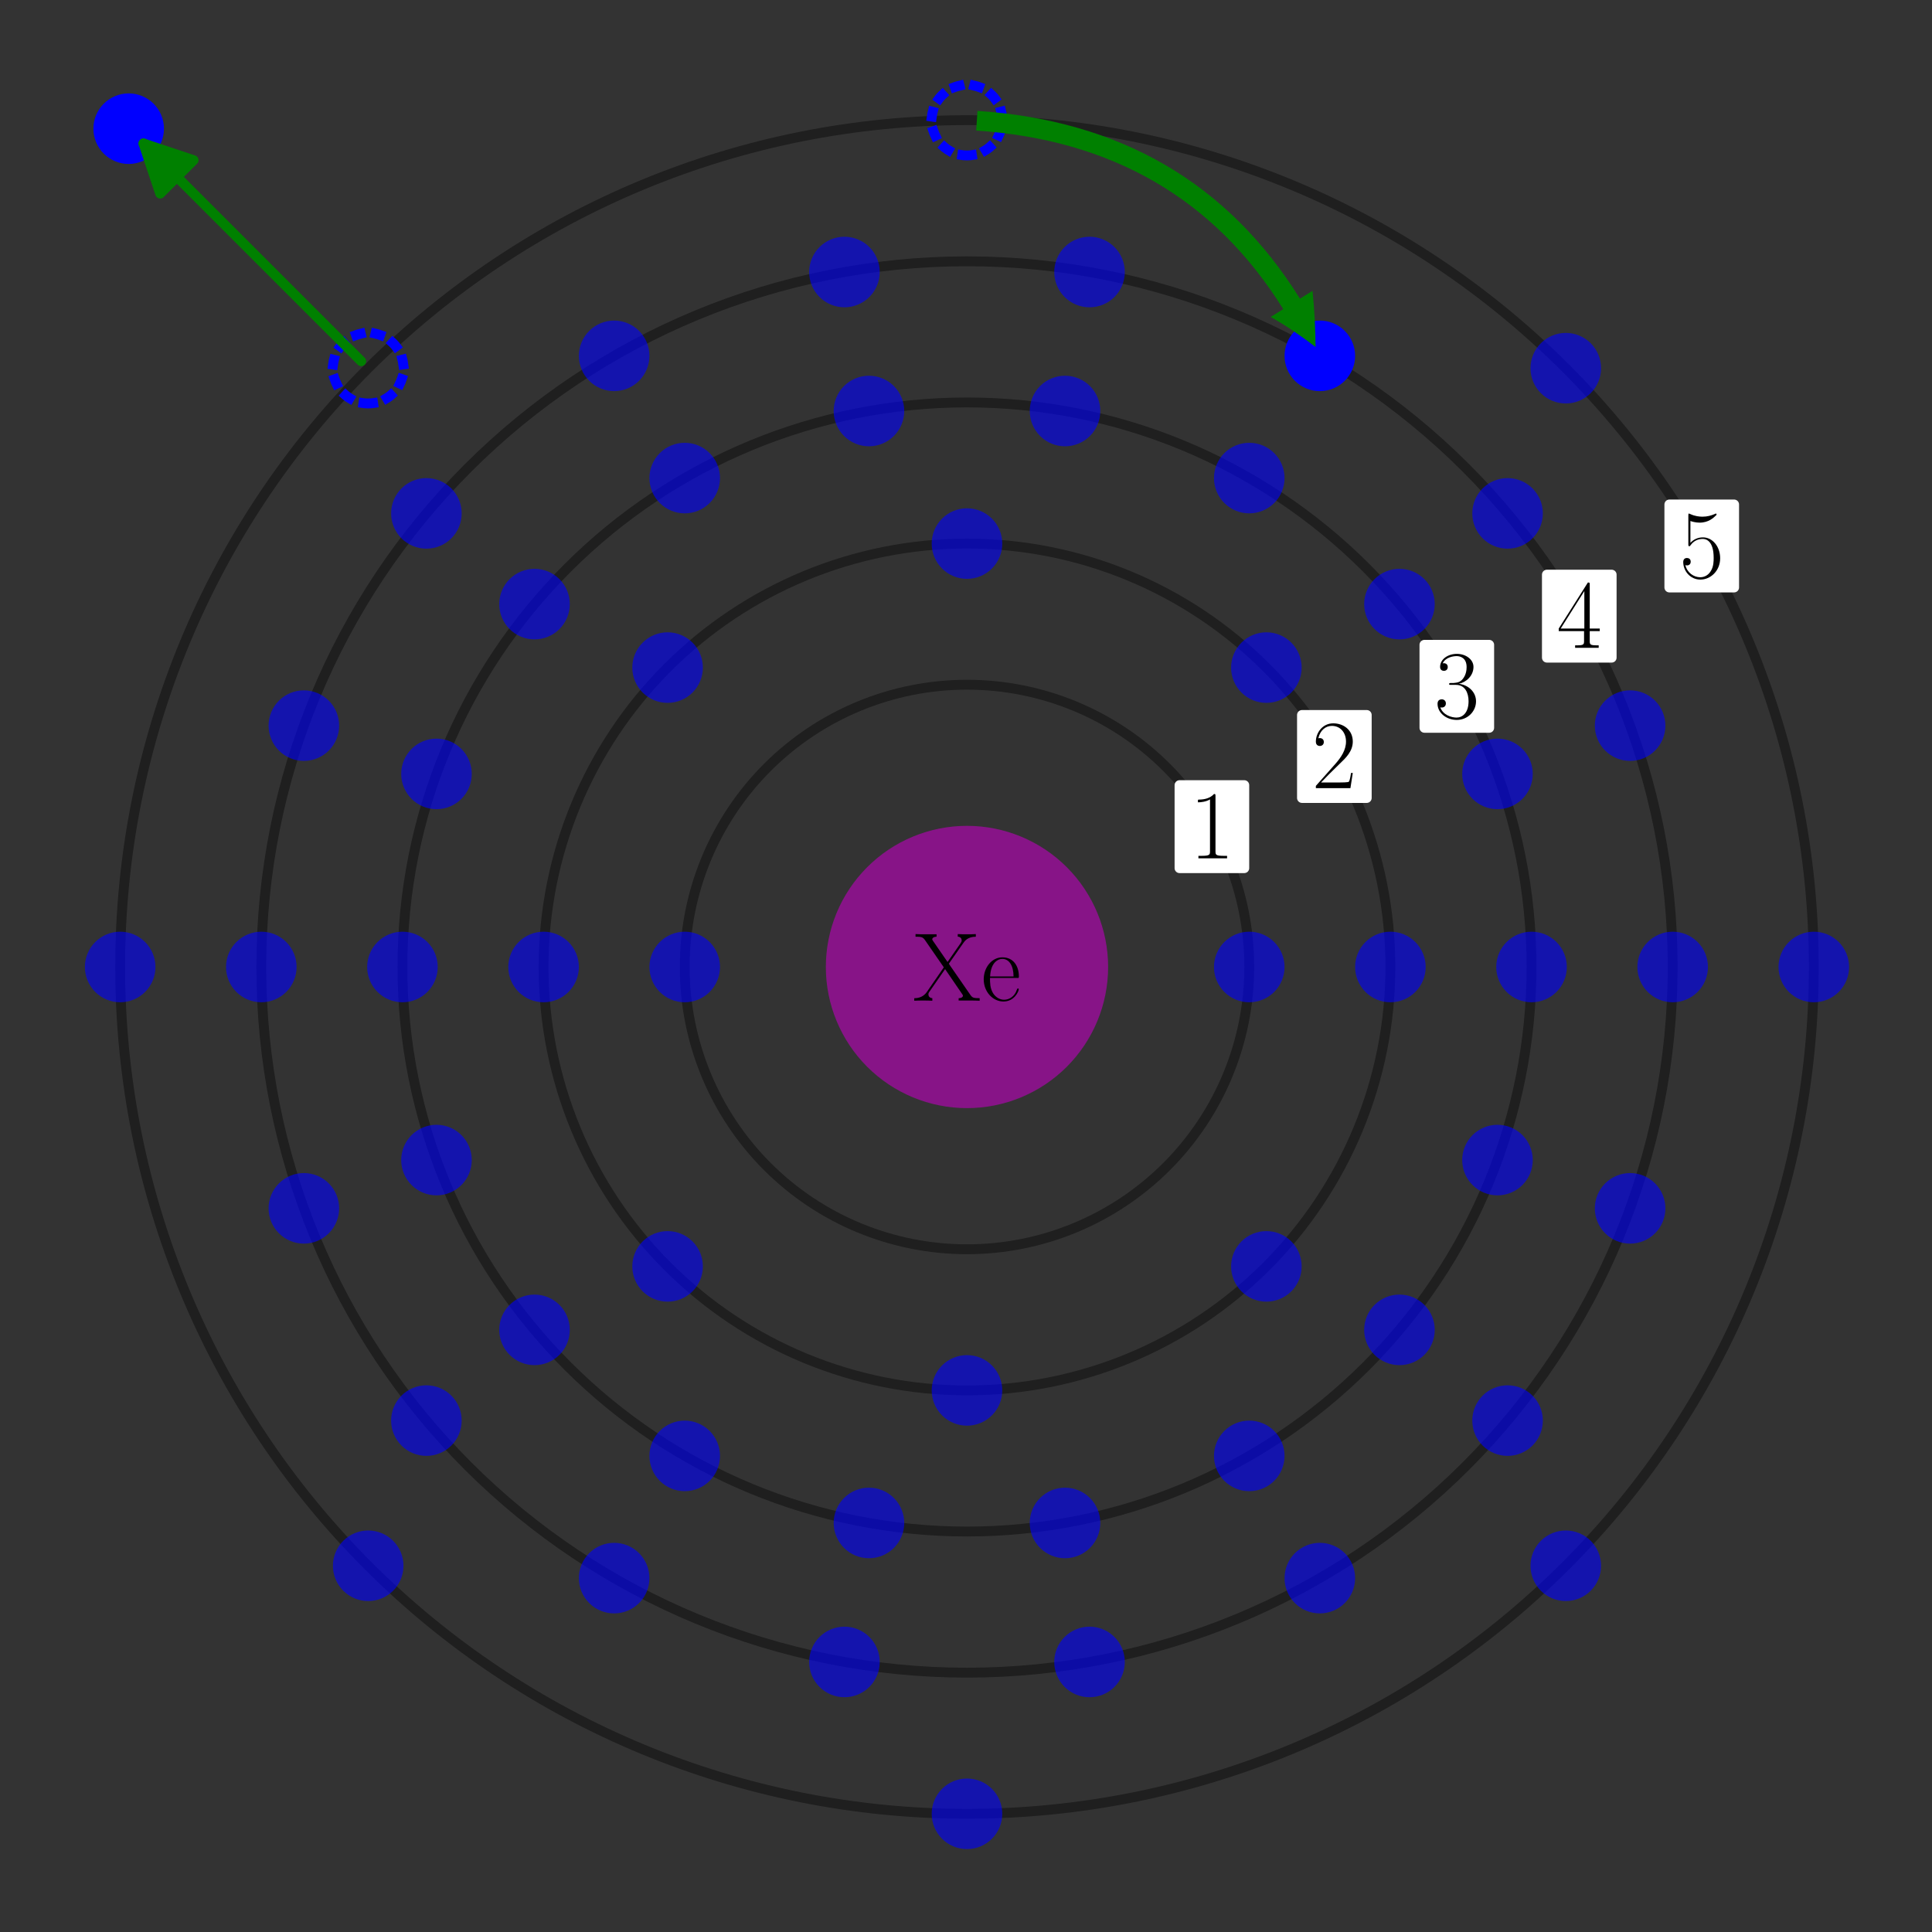 <?xml version="1.0" encoding="utf-8" standalone="no"?>
<!DOCTYPE svg PUBLIC "-//W3C//DTD SVG 1.1//EN"
  "http://www.w3.org/Graphics/SVG/1.1/DTD/svg11.dtd">
<!-- Created with matplotlib (http://matplotlib.org/) -->
<svg height="392pt" version="1.1" viewBox="0 0 392 392" width="392pt" xmlns="http://www.w3.org/2000/svg" xmlns:xlink="http://www.w3.org/1999/xlink">
 <rect x="0" y="0" width="392" height="392" fill="#333333" stroke="none"/>
 <defs>
  <style type="text/css">
*{stroke-linecap:square;stroke-linejoin:round;}
  </style>
 </defs>
 <g id="figure_1">
  <g id="patch_1">
   <path d="
M0 392.4
L392.4 392.4
L392.4 -5.68434e-14
L0 -5.68434e-14
z
" style="fill:none;opacity:0.0;"/>
  </g>
  <g id="axes_1">
   <g id="patch_2">
    <path clip-path="url(#p19e5b703d1)" d="
M196.2 224.836
C203.794 224.836 211.079 221.819 216.449 216.449
C221.819 211.079 224.836 203.794 224.836 196.2
C224.836 188.606 221.819 181.321 216.449 175.951
C211.079 170.581 203.794 167.564 196.2 167.564
C188.606 167.564 181.321 170.581 175.951 175.951
C170.581 181.321 167.564 188.606 167.564 196.2
C167.564 203.794 170.581 211.079 175.951 216.449
C181.321 221.819 188.606 224.836 196.2 224.836
z
" style="fill:#bf00bf;opacity:0.6;"/>
   </g>
   <g id="patch_3">
    <path clip-path="url(#p19e5b703d1)" d="
M196.2 253.473
C211.389 253.473 225.958 247.438 236.698 236.698
C247.438 225.958 253.473 211.389 253.473 196.2
C253.473 181.011 247.438 166.442 236.698 155.702
C225.958 144.962 211.389 138.927 196.2 138.927
C181.011 138.927 166.442 144.962 155.702 155.702
C144.962 166.442 138.927 181.011 138.927 196.2
C138.927 211.389 144.962 225.958 155.702 236.698
C166.442 247.438 181.011 253.473 196.2 253.473
z
" style="fill:none;opacity:0.4;stroke:#000000;stroke-width:2.0;"/>
   </g>
   <g id="patch_4">
    <path clip-path="url(#p19e5b703d1)" d="
M253.473 203.359
C255.371 203.359 257.192 202.605 258.535 201.262
C259.877 199.92 260.632 198.099 260.632 196.2
C260.632 194.301 259.877 192.48 258.535 191.138
C257.192 189.795 255.371 189.041 253.473 189.041
C251.574 189.041 249.753 189.795 248.41 191.138
C247.068 192.48 246.314 194.301 246.314 196.2
C246.314 198.099 247.068 199.92 248.41 201.262
C249.753 202.605 251.574 203.359 253.473 203.359
z
" style="fill:#0000ff;opacity:0.6;"/>
   </g>
   <g id="patch_5">
    <path clip-path="url(#p19e5b703d1)" d="
M138.927 203.359
C140.826 203.359 142.647 202.605 143.99 201.262
C145.332 199.92 146.086 198.099 146.086 196.2
C146.086 194.301 145.332 192.48 143.99 191.138
C142.647 189.795 140.826 189.041 138.927 189.041
C137.029 189.041 135.208 189.795 133.865 191.138
C132.523 192.48 131.768 194.301 131.768 196.2
C131.768 198.099 132.523 199.92 133.865 201.262
C135.208 202.605 137.029 203.359 138.927 203.359
z
" style="fill:#0000ff;opacity:0.6;"/>
   </g>
   <g id="patch_6">
    <path clip-path="url(#p19e5b703d1)" d="
M196.2 282.109
C218.983 282.109 240.837 273.057 256.947 256.947
C273.057 240.837 282.109 218.983 282.109 196.2
C282.109 173.417 273.057 151.563 256.947 135.453
C240.837 119.343 218.983 110.291 196.2 110.291
C173.417 110.291 151.563 119.343 135.453 135.453
C119.343 151.563 110.291 173.417 110.291 196.2
C110.291 218.983 119.343 240.837 135.453 256.947
C151.563 273.057 173.417 282.109 196.2 282.109
z
" style="fill:none;opacity:0.4;stroke:#000000;stroke-width:2.0;"/>
   </g>
   <g id="patch_7">
    <path clip-path="url(#p19e5b703d1)" d="
M282.109 203.359
C284.008 203.359 285.829 202.605 287.171 201.262
C288.514 199.92 289.268 198.099 289.268 196.2
C289.268 194.301 288.514 192.48 287.171 191.138
C285.829 189.795 284.008 189.041 282.109 189.041
C280.21 189.041 278.389 189.795 277.047 191.138
C275.704 192.48 274.95 194.301 274.95 196.2
C274.95 198.099 275.704 199.92 277.047 201.262
C278.389 202.605 280.21 203.359 282.109 203.359
z
" style="fill:#0000ff;opacity:0.6;"/>
   </g>
   <g id="patch_8">
    <path clip-path="url(#p19e5b703d1)" d="
M256.947 142.612
C258.846 142.612 260.667 141.858 262.009 140.515
C263.352 139.173 264.106 137.352 264.106 135.453
C264.106 133.554 263.352 131.733 262.009 130.391
C260.667 129.048 258.846 128.294 256.947 128.294
C255.048 128.294 253.227 129.048 251.885 130.391
C250.542 131.733 249.788 133.554 249.788 135.453
C249.788 137.352 250.542 139.173 251.885 140.515
C253.227 141.858 255.048 142.612 256.947 142.612
z
" style="fill:#0000ff;opacity:0.6;"/>
   </g>
   <g id="patch_9">
    <path clip-path="url(#p19e5b703d1)" d="
M196.2 117.45
C198.099 117.45 199.92 116.696 201.262 115.353
C202.605 114.011 203.359 112.19 203.359 110.291
C203.359 108.392 202.605 106.571 201.262 105.229
C199.92 103.886 198.099 103.132 196.2 103.132
C194.301 103.132 192.48 103.886 191.138 105.229
C189.795 106.571 189.041 108.392 189.041 110.291
C189.041 112.19 189.795 114.011 191.138 115.353
C192.48 116.696 194.301 117.45 196.2 117.45
z
" style="fill:#0000ff;opacity:0.6;"/>
   </g>
   <g id="patch_10">
    <path clip-path="url(#p19e5b703d1)" d="
M135.453 142.612
C137.352 142.612 139.173 141.858 140.515 140.515
C141.858 139.173 142.612 137.352 142.612 135.453
C142.612 133.554 141.858 131.733 140.515 130.391
C139.173 129.048 137.352 128.294 135.453 128.294
C133.554 128.294 131.733 129.048 130.391 130.391
C129.048 131.733 128.294 133.554 128.294 135.453
C128.294 137.352 129.048 139.173 130.391 140.515
C131.733 141.858 133.554 142.612 135.453 142.612
z
" style="fill:#0000ff;opacity:0.6;"/>
   </g>
   <g id="patch_11">
    <path clip-path="url(#p19e5b703d1)" d="
M110.291 203.359
C112.19 203.359 114.011 202.605 115.353 201.262
C116.696 199.92 117.45 198.099 117.45 196.2
C117.45 194.301 116.696 192.48 115.353 191.138
C114.011 189.795 112.19 189.041 110.291 189.041
C108.392 189.041 106.571 189.795 105.229 191.138
C103.886 192.48 103.132 194.301 103.132 196.2
C103.132 198.099 103.886 199.92 105.229 201.262
C106.571 202.605 108.392 203.359 110.291 203.359
z
" style="fill:#0000ff;opacity:0.6;"/>
   </g>
   <g id="patch_12">
    <path clip-path="url(#p19e5b703d1)" d="
M135.453 264.106
C137.352 264.106 139.173 263.352 140.515 262.009
C141.858 260.667 142.612 258.846 142.612 256.947
C142.612 255.048 141.858 253.227 140.515 251.885
C139.173 250.542 137.352 249.788 135.453 249.788
C133.554 249.788 131.733 250.542 130.391 251.885
C129.048 253.227 128.294 255.048 128.294 256.947
C128.294 258.846 129.048 260.667 130.391 262.009
C131.733 263.352 133.554 264.106 135.453 264.106
z
" style="fill:#0000ff;opacity:0.6;"/>
   </g>
   <g id="patch_13">
    <path clip-path="url(#p19e5b703d1)" d="
M196.2 289.268
C198.099 289.268 199.92 288.514 201.262 287.171
C202.605 285.829 203.359 284.008 203.359 282.109
C203.359 280.21 202.605 278.389 201.262 277.047
C199.92 275.704 198.099 274.95 196.2 274.95
C194.301 274.95 192.48 275.704 191.138 277.047
C189.795 278.389 189.041 280.21 189.041 282.109
C189.041 284.008 189.795 285.829 191.138 287.171
C192.48 288.514 194.301 289.268 196.2 289.268
z
" style="fill:#0000ff;opacity:0.6;"/>
   </g>
   <g id="patch_14">
    <path clip-path="url(#p19e5b703d1)" d="
M256.947 264.106
C258.846 264.106 260.667 263.352 262.009 262.009
C263.352 260.667 264.106 258.846 264.106 256.947
C264.106 255.048 263.352 253.227 262.009 251.885
C260.667 250.542 258.846 249.788 256.947 249.788
C255.048 249.788 253.227 250.542 251.885 251.885
C250.542 253.227 249.788 255.048 249.788 256.947
C249.788 258.846 250.542 260.667 251.885 262.009
C253.227 263.352 255.048 264.106 256.947 264.106
z
" style="fill:#0000ff;opacity:0.6;"/>
   </g>
   <g id="patch_15">
    <path clip-path="url(#p19e5b703d1)" d="
M196.2 310.745
C226.578 310.745 255.716 298.676 277.196 277.196
C298.676 255.716 310.745 226.578 310.745 196.2
C310.745 165.822 298.676 136.684 277.196 115.204
C255.716 93.724 226.578 81.654 196.2 81.654
C165.822 81.654 136.684 93.724 115.204 115.204
C93.724 136.684 81.654 165.822 81.654 196.2
C81.654 226.578 93.724 255.716 115.204 277.196
C136.684 298.676 165.822 310.745 196.2 310.745
z
" style="fill:none;opacity:0.4;stroke:#000000;stroke-width:2.0;"/>
   </g>
   <g id="patch_16">
    <path clip-path="url(#p19e5b703d1)" d="
M310.745 203.359
C312.644 203.359 314.465 202.605 315.808 201.262
C317.15 199.92 317.905 198.099 317.905 196.2
C317.905 194.301 317.15 192.48 315.808 191.138
C314.465 189.795 312.644 189.041 310.745 189.041
C308.847 189.041 307.026 189.795 305.683 191.138
C304.341 192.48 303.586 194.301 303.586 196.2
C303.586 198.099 304.341 199.92 305.683 201.262
C307.026 202.605 308.847 203.359 310.745 203.359
z
" style="fill:#0000ff;opacity:0.6;"/>
   </g>
   <g id="patch_17">
    <path clip-path="url(#p19e5b703d1)" d="
M303.838 164.182
C305.736 164.182 307.557 163.428 308.9 162.085
C310.242 160.743 310.997 158.922 310.997 157.023
C310.997 155.125 310.242 153.303 308.9 151.961
C307.557 150.618 305.736 149.864 303.838 149.864
C301.939 149.864 300.118 150.618 298.775 151.961
C297.433 153.303 296.678 155.125 296.678 157.023
C296.678 158.922 297.433 160.743 298.775 162.085
C300.118 163.428 301.939 164.182 303.838 164.182
z
" style="fill:#0000ff;opacity:0.6;"/>
   </g>
   <g id="patch_18">
    <path clip-path="url(#p19e5b703d1)" d="
M283.947 129.731
C285.846 129.731 287.667 128.976 289.009 127.634
C290.352 126.291 291.106 124.47 291.106 122.572
C291.106 120.673 290.352 118.852 289.009 117.509
C287.667 116.167 285.846 115.413 283.947 115.413
C282.048 115.413 280.227 116.167 278.885 117.509
C277.542 118.852 276.788 120.673 276.788 122.572
C276.788 124.47 277.542 126.291 278.885 127.634
C280.227 128.976 282.048 129.731 283.947 129.731
z
" style="fill:#0000ff;opacity:0.6;"/>
   </g>
   <g id="patch_19">
    <path clip-path="url(#p19e5b703d1)" d="
M253.473 104.16
C255.371 104.16 257.192 103.405 258.535 102.063
C259.877 100.72 260.632 98.899 260.632 97.001
C260.632 95.102 259.877 93.281 258.535 91.939
C257.192 90.596 255.371 89.842 253.473 89.842
C251.574 89.842 249.753 90.596 248.41 91.939
C247.068 93.281 246.314 95.102 246.314 97.001
C246.314 98.899 247.068 100.72 248.41 102.063
C249.753 103.405 251.574 104.16 253.473 104.16
z
" style="fill:#0000ff;opacity:0.6;"/>
   </g>
   <g id="patch_20">
    <path clip-path="url(#p19e5b703d1)" d="
M216.091 90.554
C217.989 90.554 219.81 89.799 221.153 88.457
C222.495 87.115 223.25 85.293 223.25 83.395
C223.25 81.496 222.495 79.675 221.153 78.332
C219.81 76.99 217.989 76.236 216.091 76.236
C214.192 76.236 212.371 76.99 211.028 78.332
C209.686 79.675 208.932 81.496 208.932 83.395
C208.932 85.293 209.686 87.115 211.028 88.457
C212.371 89.799 214.192 90.554 216.091 90.554
z
" style="fill:#0000ff;opacity:0.6;"/>
   </g>
   <g id="patch_21">
    <path clip-path="url(#p19e5b703d1)" d="
M176.309 90.554
C178.208 90.554 180.029 89.799 181.372 88.457
C182.714 87.115 183.468 85.293 183.468 83.395
C183.468 81.496 182.714 79.675 181.372 78.332
C180.029 76.99 178.208 76.236 176.309 76.236
C174.411 76.236 172.59 76.99 171.247 78.332
C169.905 79.675 169.15 81.496 169.15 83.395
C169.15 85.293 169.905 87.115 171.247 88.457
C172.59 89.799 174.411 90.554 176.309 90.554
z
" style="fill:#0000ff;opacity:0.6;"/>
   </g>
   <g id="patch_22">
    <path clip-path="url(#p19e5b703d1)" d="
M138.927 104.16
C140.826 104.16 142.647 103.405 143.99 102.063
C145.332 100.72 146.086 98.899 146.086 97.001
C146.086 95.102 145.332 93.281 143.99 91.939
C142.647 90.596 140.826 89.842 138.927 89.842
C137.029 89.842 135.208 90.596 133.865 91.939
C132.523 93.281 131.768 95.102 131.768 97.001
C131.768 98.899 132.523 100.72 133.865 102.063
C135.208 103.405 137.029 104.16 138.927 104.16
z
" style="fill:#0000ff;opacity:0.6;"/>
   </g>
   <g id="patch_23">
    <path clip-path="url(#p19e5b703d1)" d="
M108.453 129.731
C110.352 129.731 112.173 128.976 113.515 127.634
C114.858 126.291 115.612 124.47 115.612 122.572
C115.612 120.673 114.858 118.852 113.515 117.509
C112.173 116.167 110.352 115.413 108.453 115.413
C106.554 115.413 104.733 116.167 103.391 117.509
C102.048 118.852 101.294 120.673 101.294 122.572
C101.294 124.47 102.048 126.291 103.391 127.634
C104.733 128.976 106.554 129.731 108.453 129.731
z
" style="fill:#0000ff;opacity:0.6;"/>
   </g>
   <g id="patch_24">
    <path clip-path="url(#p19e5b703d1)" d="
M88.562 164.182
C90.461 164.182 92.282 163.428 93.625 162.085
C94.967 160.743 95.722 158.922 95.722 157.023
C95.722 155.125 94.967 153.303 93.625 151.961
C92.282 150.618 90.461 149.864 88.562 149.864
C86.664 149.864 84.843 150.618 83.5 151.961
C82.158 153.303 81.403 155.125 81.403 157.023
C81.403 158.922 82.158 160.743 83.5 162.085
C84.843 163.428 86.664 164.182 88.562 164.182
z
" style="fill:#0000ff;opacity:0.6;"/>
   </g>
   <g id="patch_25">
    <path clip-path="url(#p19e5b703d1)" d="
M81.654 203.359
C83.553 203.359 85.374 202.605 86.717 201.262
C88.059 199.92 88.814 198.099 88.814 196.2
C88.814 194.301 88.059 192.48 86.717 191.138
C85.374 189.795 83.553 189.041 81.654 189.041
C79.756 189.041 77.935 189.795 76.592 191.138
C75.25 192.48 74.496 194.301 74.496 196.2
C74.496 198.099 75.25 199.92 76.592 201.262
C77.935 202.605 79.756 203.359 81.654 203.359
z
" style="fill:#0000ff;opacity:0.6;"/>
   </g>
   <g id="patch_26">
    <path clip-path="url(#p19e5b703d1)" d="
M88.562 242.536
C90.461 242.536 92.282 241.782 93.625 240.439
C94.967 239.097 95.722 237.275 95.722 235.377
C95.722 233.478 94.967 231.657 93.625 230.315
C92.282 228.972 90.461 228.218 88.562 228.218
C86.664 228.218 84.843 228.972 83.5 230.315
C82.158 231.657 81.403 233.478 81.403 235.377
C81.403 237.275 82.158 239.097 83.5 240.439
C84.843 241.782 86.664 242.536 88.562 242.536
z
" style="fill:#0000ff;opacity:0.6;"/>
   </g>
   <g id="patch_27">
    <path clip-path="url(#p19e5b703d1)" d="
M108.453 276.987
C110.352 276.987 112.173 276.233 113.515 274.891
C114.858 273.548 115.612 271.727 115.612 269.828
C115.612 267.93 114.858 266.109 113.515 264.766
C112.173 263.424 110.352 262.669 108.453 262.669
C106.554 262.669 104.733 263.424 103.391 264.766
C102.048 266.109 101.294 267.93 101.294 269.828
C101.294 271.727 102.048 273.548 103.391 274.891
C104.733 276.233 106.554 276.987 108.453 276.987
z
" style="fill:#0000ff;opacity:0.6;"/>
   </g>
   <g id="patch_28">
    <path clip-path="url(#p19e5b703d1)" d="
M138.927 302.558
C140.826 302.558 142.647 301.804 143.99 300.462
C145.332 299.119 146.086 297.298 146.086 295.399
C146.086 293.501 145.332 291.68 143.99 290.337
C142.647 288.995 140.826 288.24 138.927 288.24
C137.029 288.24 135.208 288.995 133.865 290.337
C132.523 291.68 131.768 293.501 131.768 295.399
C131.768 297.298 132.523 299.119 133.865 300.462
C135.208 301.804 137.029 302.558 138.927 302.558
z
" style="fill:#0000ff;opacity:0.6;"/>
   </g>
   <g id="patch_29">
    <path clip-path="url(#p19e5b703d1)" d="
M176.309 316.164
C178.208 316.164 180.029 315.41 181.372 314.067
C182.714 312.725 183.468 310.904 183.468 309.005
C183.468 307.107 182.714 305.286 181.372 303.943
C180.029 302.6 178.208 301.846 176.309 301.846
C174.411 301.846 172.59 302.6 171.247 303.943
C169.905 305.286 169.15 307.107 169.15 309.005
C169.15 310.904 169.905 312.725 171.247 314.067
C172.59 315.41 174.411 316.164 176.309 316.164
z
" style="fill:#0000ff;opacity:0.6;"/>
   </g>
   <g id="patch_30">
    <path clip-path="url(#p19e5b703d1)" d="
M216.091 316.164
C217.989 316.164 219.81 315.41 221.153 314.067
C222.495 312.725 223.25 310.904 223.25 309.005
C223.25 307.107 222.495 305.286 221.153 303.943
C219.81 302.6 217.989 301.846 216.091 301.846
C214.192 301.846 212.371 302.6 211.028 303.943
C209.686 305.286 208.932 307.107 208.932 309.005
C208.932 310.904 209.686 312.725 211.028 314.067
C212.371 315.41 214.192 316.164 216.091 316.164
z
" style="fill:#0000ff;opacity:0.6;"/>
   </g>
   <g id="patch_31">
    <path clip-path="url(#p19e5b703d1)" d="
M253.473 302.558
C255.371 302.558 257.192 301.804 258.535 300.462
C259.877 299.119 260.632 297.298 260.632 295.399
C260.632 293.501 259.877 291.68 258.535 290.337
C257.192 288.995 255.371 288.24 253.473 288.24
C251.574 288.24 249.753 288.995 248.41 290.337
C247.068 291.68 246.314 293.501 246.314 295.399
C246.314 297.298 247.068 299.119 248.41 300.462
C249.753 301.804 251.574 302.558 253.473 302.558
z
" style="fill:#0000ff;opacity:0.6;"/>
   </g>
   <g id="patch_32">
    <path clip-path="url(#p19e5b703d1)" d="
M283.947 276.987
C285.846 276.987 287.667 276.233 289.009 274.891
C290.352 273.548 291.106 271.727 291.106 269.828
C291.106 267.93 290.352 266.109 289.009 264.766
C287.667 263.424 285.846 262.669 283.947 262.669
C282.048 262.669 280.227 263.424 278.885 264.766
C277.542 266.109 276.788 267.93 276.788 269.828
C276.788 271.727 277.542 273.548 278.885 274.891
C280.227 276.233 282.048 276.987 283.947 276.987
z
" style="fill:#0000ff;opacity:0.6;"/>
   </g>
   <g id="patch_33">
    <path clip-path="url(#p19e5b703d1)" d="
M303.838 242.536
C305.736 242.536 307.557 241.782 308.9 240.439
C310.242 239.097 310.997 237.275 310.997 235.377
C310.997 233.478 310.242 231.657 308.9 230.315
C307.557 228.972 305.736 228.218 303.838 228.218
C301.939 228.218 300.118 228.972 298.775 230.315
C297.433 231.657 296.678 233.478 296.678 235.377
C296.678 237.275 297.433 239.097 298.775 240.439
C300.118 241.782 301.939 242.536 303.838 242.536
z
" style="fill:#0000ff;opacity:0.6;"/>
   </g>
   <g id="patch_34">
    <path clip-path="url(#p19e5b703d1)" d="
M196.2 339.382
C234.172 339.382 270.594 324.295 297.445 297.445
C324.295 270.594 339.382 234.172 339.382 196.2
C339.382 158.228 324.295 121.806 297.445 94.955
C270.594 68.105 234.172 53.018 196.2 53.018
C158.228 53.018 121.806 68.105 94.955 94.955
C68.105 121.806 53.018 158.228 53.018 196.2
C53.018 234.172 68.105 270.594 94.955 297.445
C121.806 324.295 158.228 339.382 196.2 339.382
z
" style="fill:none;opacity:0.4;stroke:#000000;stroke-width:2.0;"/>
   </g>
   <g id="patch_35">
    <path clip-path="url(#p19e5b703d1)" d="
M339.382 203.359
C341.28 203.359 343.102 202.605 344.444 201.262
C345.787 199.92 346.541 198.099 346.541 196.2
C346.541 194.301 345.787 192.48 344.444 191.138
C343.102 189.795 341.28 189.041 339.382 189.041
C337.483 189.041 335.662 189.795 334.32 191.138
C332.977 192.48 332.223 194.301 332.223 196.2
C332.223 198.099 332.977 199.92 334.32 201.262
C335.662 202.605 337.483 203.359 339.382 203.359
z
" style="fill:#0000ff;opacity:0.6;"/>
   </g>
   <g id="patch_36">
    <path clip-path="url(#p19e5b703d1)" d="
M330.747 154.388
C332.646 154.388 334.467 153.634 335.809 152.291
C337.152 150.949 337.906 149.128 337.906 147.229
C337.906 145.33 337.152 143.509 335.809 142.167
C334.467 140.824 332.646 140.07 330.747 140.07
C328.848 140.07 327.027 140.824 325.685 142.167
C324.342 143.509 323.588 145.33 323.588 147.229
C323.588 149.128 324.342 150.949 325.685 152.291
C327.027 153.634 328.848 154.388 330.747 154.388
z
" style="fill:#0000ff;opacity:0.6;"/>
   </g>
   <g id="patch_37">
    <path clip-path="url(#p19e5b703d1)" d="
M305.884 111.324
C307.782 111.324 309.603 110.569 310.946 109.227
C312.288 107.884 313.043 106.063 313.043 104.165
C313.043 102.266 312.288 100.445 310.946 99.102
C309.603 97.76 307.782 97.005 305.884 97.005
C303.985 97.005 302.164 97.76 300.821 99.102
C299.479 100.445 298.725 102.266 298.725 104.165
C298.725 106.063 299.479 107.884 300.821 109.227
C302.164 110.569 303.985 111.324 305.884 111.324
z
" style="fill:#0000ff;opacity:0.6;"/>
   </g>
   <g id="patch_38">
    <path clip-path="url(#p19e5b703d1)" d="
M221.063 62.352
C222.962 62.352 224.783 61.598 226.126 60.256
C227.468 58.913 228.222 57.092 228.222 55.193
C228.222 53.295 227.468 51.474 226.126 50.131
C224.783 48.789 222.962 48.034 221.063 48.034
C219.165 48.034 217.344 48.789 216.001 50.131
C214.658 51.474 213.904 53.295 213.904 55.193
C213.904 57.092 214.658 58.913 216.001 60.256
C217.344 61.598 219.165 62.352 221.063 62.352
z
" style="fill:#0000ff;opacity:0.6;"/>
   </g>
   <g id="patch_39">
    <path clip-path="url(#p19e5b703d1)" d="
M171.337 62.352
C173.235 62.352 175.056 61.598 176.399 60.256
C177.742 58.913 178.496 57.092 178.496 55.193
C178.496 53.295 177.742 51.474 176.399 50.131
C175.056 48.789 173.235 48.034 171.337 48.034
C169.438 48.034 167.617 48.789 166.274 50.131
C164.932 51.474 164.178 53.295 164.178 55.193
C164.178 57.092 164.932 58.913 166.274 60.256
C167.617 61.598 169.438 62.352 171.337 62.352
z
" style="fill:#0000ff;opacity:0.6;"/>
   </g>
   <g id="patch_40">
    <path clip-path="url(#p19e5b703d1)" d="
M124.609 79.36
C126.508 79.36 128.329 78.606 129.671 77.263
C131.014 75.921 131.768 74.1 131.768 72.201
C131.768 70.302 131.014 68.481 129.671 67.139
C128.329 65.796 126.508 65.042 124.609 65.042
C122.71 65.042 120.889 65.796 119.547 67.139
C118.204 68.481 117.45 70.302 117.45 72.201
C117.45 74.1 118.204 75.921 119.547 77.263
C120.889 78.606 122.71 79.36 124.609 79.36
z
" style="fill:#0000ff;opacity:0.6;"/>
   </g>
   <g id="patch_41">
    <path clip-path="url(#p19e5b703d1)" d="
M86.516 111.324
C88.415 111.324 90.236 110.569 91.579 109.227
C92.921 107.884 93.675 106.063 93.675 104.165
C93.675 102.266 92.921 100.445 91.579 99.102
C90.236 97.76 88.415 97.005 86.516 97.005
C84.618 97.005 82.797 97.76 81.454 99.102
C80.112 100.445 79.357 102.266 79.357 104.165
C79.357 106.063 80.112 107.884 81.454 109.227
C82.797 110.569 84.618 111.324 86.516 111.324
z
" style="fill:#0000ff;opacity:0.6;"/>
   </g>
   <g id="patch_42">
    <path clip-path="url(#p19e5b703d1)" d="
M61.653 154.388
C63.552 154.388 65.373 153.634 66.715 152.291
C68.058 150.949 68.812 149.128 68.812 147.229
C68.812 145.33 68.058 143.509 66.715 142.167
C65.373 140.824 63.552 140.07 61.653 140.07
C59.755 140.07 57.933 140.824 56.591 142.167
C55.248 143.509 54.494 145.33 54.494 147.229
C54.494 149.128 55.248 150.949 56.591 152.291
C57.933 153.634 59.755 154.388 61.653 154.388
z
" style="fill:#0000ff;opacity:0.6;"/>
   </g>
   <g id="patch_43">
    <path clip-path="url(#p19e5b703d1)" d="
M53.018 203.359
C54.917 203.359 56.738 202.605 58.08 201.262
C59.423 199.92 60.177 198.099 60.177 196.2
C60.177 194.301 59.423 192.48 58.08 191.138
C56.738 189.795 54.917 189.041 53.018 189.041
C51.12 189.041 49.298 189.795 47.956 191.138
C46.613 192.48 45.859 194.301 45.859 196.2
C45.859 198.099 46.613 199.92 47.956 201.262
C49.298 202.605 51.12 203.359 53.018 203.359
z
" style="fill:#0000ff;opacity:0.6;"/>
   </g>
   <g id="patch_44">
    <path clip-path="url(#p19e5b703d1)" d="
M61.653 252.33
C63.552 252.33 65.373 251.576 66.715 250.233
C68.058 248.891 68.812 247.07 68.812 245.171
C68.812 243.272 68.058 241.451 66.715 240.109
C65.373 238.766 63.552 238.012 61.653 238.012
C59.755 238.012 57.933 238.766 56.591 240.109
C55.248 241.451 54.494 243.272 54.494 245.171
C54.494 247.07 55.248 248.891 56.591 250.233
C57.933 251.576 59.755 252.33 61.653 252.33
z
" style="fill:#0000ff;opacity:0.6;"/>
   </g>
   <g id="patch_45">
    <path clip-path="url(#p19e5b703d1)" d="
M86.516 295.395
C88.415 295.395 90.236 294.64 91.579 293.298
C92.921 291.955 93.675 290.134 93.675 288.235
C93.675 286.337 92.921 284.516 91.579 283.173
C90.236 281.831 88.415 281.076 86.516 281.076
C84.618 281.076 82.797 281.831 81.454 283.173
C80.112 284.516 79.357 286.337 79.357 288.235
C79.357 290.134 80.112 291.955 81.454 293.298
C82.797 294.64 84.618 295.395 86.516 295.395
z
" style="fill:#0000ff;opacity:0.6;"/>
   </g>
   <g id="patch_46">
    <path clip-path="url(#p19e5b703d1)" d="
M124.609 327.358
C126.508 327.358 128.329 326.604 129.671 325.261
C131.014 323.919 131.768 322.098 131.768 320.199
C131.768 318.3 131.014 316.479 129.671 315.137
C128.329 313.794 126.508 313.04 124.609 313.04
C122.71 313.04 120.889 313.794 119.547 315.137
C118.204 316.479 117.45 318.3 117.45 320.199
C117.45 322.098 118.204 323.919 119.547 325.261
C120.889 326.604 122.71 327.358 124.609 327.358
z
" style="fill:#0000ff;opacity:0.6;"/>
   </g>
   <g id="patch_47">
    <path clip-path="url(#p19e5b703d1)" d="
M171.337 344.366
C173.235 344.366 175.056 343.611 176.399 342.269
C177.742 340.926 178.496 339.105 178.496 337.207
C178.496 335.308 177.742 333.487 176.399 332.144
C175.056 330.802 173.235 330.047 171.337 330.047
C169.438 330.047 167.617 330.802 166.274 332.144
C164.932 333.487 164.178 335.308 164.178 337.207
C164.178 339.105 164.932 340.926 166.274 342.269
C167.617 343.611 169.438 344.366 171.337 344.366
z
" style="fill:#0000ff;opacity:0.6;"/>
   </g>
   <g id="patch_48">
    <path clip-path="url(#p19e5b703d1)" d="
M221.063 344.366
C222.962 344.366 224.783 343.611 226.126 342.269
C227.468 340.926 228.222 339.105 228.222 337.207
C228.222 335.308 227.468 333.487 226.126 332.144
C224.783 330.802 222.962 330.047 221.063 330.047
C219.165 330.047 217.344 330.802 216.001 332.144
C214.658 333.487 213.904 335.308 213.904 337.207
C213.904 339.105 214.658 340.926 216.001 342.269
C217.344 343.611 219.165 344.366 221.063 344.366
z
" style="fill:#0000ff;opacity:0.6;"/>
   </g>
   <g id="patch_49">
    <path clip-path="url(#p19e5b703d1)" d="
M267.791 327.358
C269.69 327.358 271.511 326.604 272.853 325.261
C274.196 323.919 274.95 322.098 274.95 320.199
C274.95 318.3 274.196 316.479 272.853 315.137
C271.511 313.794 269.69 313.04 267.791 313.04
C265.892 313.04 264.071 313.794 262.729 315.137
C261.386 316.479 260.632 318.3 260.632 320.199
C260.632 322.098 261.386 323.919 262.729 325.261
C264.071 326.604 265.892 327.358 267.791 327.358
z
" style="fill:#0000ff;opacity:0.6;"/>
   </g>
   <g id="patch_50">
    <path clip-path="url(#p19e5b703d1)" d="
M305.884 295.395
C307.782 295.395 309.603 294.64 310.946 293.298
C312.288 291.955 313.043 290.134 313.043 288.235
C313.043 286.337 312.288 284.516 310.946 283.173
C309.603 281.831 307.782 281.076 305.884 281.076
C303.985 281.076 302.164 281.831 300.821 283.173
C299.479 284.516 298.725 286.337 298.725 288.235
C298.725 290.134 299.479 291.955 300.821 293.298
C302.164 294.64 303.985 295.395 305.884 295.395
z
" style="fill:#0000ff;opacity:0.6;"/>
   </g>
   <g id="patch_51">
    <path clip-path="url(#p19e5b703d1)" d="
M330.747 252.33
C332.646 252.33 334.467 251.576 335.809 250.233
C337.152 248.891 337.906 247.07 337.906 245.171
C337.906 243.272 337.152 241.451 335.809 240.109
C334.467 238.766 332.646 238.012 330.747 238.012
C328.848 238.012 327.027 238.766 325.685 240.109
C324.342 241.451 323.588 243.272 323.588 245.171
C323.588 247.07 324.342 248.891 325.685 250.233
C327.027 251.576 328.848 252.33 330.747 252.33
z
" style="fill:#0000ff;opacity:0.6;"/>
   </g>
   <g id="patch_52">
    <path clip-path="url(#p19e5b703d1)" d="
M196.2 368.018
C241.767 368.018 285.473 349.914 317.694 317.694
C349.914 285.473 368.018 241.767 368.018 196.2
C368.018 150.633 349.914 106.927 317.694 74.706
C285.473 42.486 241.767 24.382 196.2 24.382
C150.633 24.382 106.927 42.486 74.706 74.706
C42.486 106.927 24.382 150.633 24.382 196.2
C24.382 241.767 42.486 285.473 74.706 317.694
C106.927 349.914 150.633 368.018 196.2 368.018
z
" style="fill:none;opacity:0.4;stroke:#000000;stroke-width:2.0;"/>
   </g>
   <g id="patch_53">
    <path clip-path="url(#p19e5b703d1)" d="
M368.018 203.359
C369.917 203.359 371.738 202.605 373.08 201.262
C374.423 199.92 375.177 198.099 375.177 196.2
C375.177 194.301 374.423 192.48 373.08 191.138
C371.738 189.795 369.917 189.041 368.018 189.041
C366.12 189.041 364.298 189.795 362.956 191.138
C361.613 192.48 360.859 194.301 360.859 196.2
C360.859 198.099 361.613 199.92 362.956 201.262
C364.298 202.605 366.12 203.359 368.018 203.359
z
" style="fill:#0000ff;opacity:0.6;"/>
   </g>
   <g id="patch_54">
    <path clip-path="url(#p19e5b703d1)" d="
M317.694 81.865
C319.592 81.865 321.414 81.111 322.756 79.768
C324.099 78.426 324.853 76.605 324.853 74.706
C324.853 72.808 324.099 70.987 322.756 69.644
C321.414 68.301 319.592 67.547 317.694 67.547
C315.795 67.547 313.974 68.301 312.632 69.644
C311.289 70.987 310.535 72.808 310.535 74.706
C310.535 76.605 311.289 78.426 312.632 79.768
C313.974 81.111 315.795 81.865 317.694 81.865
z
" style="fill:#0000ff;opacity:0.6;"/>
   </g>
   <g id="patch_55">
    <path clip-path="url(#p19e5b703d1)" d="
M24.382 203.359
C26.28 203.359 28.102 202.605 29.444 201.262
C30.787 199.92 31.541 198.099 31.541 196.2
C31.541 194.301 30.787 192.48 29.444 191.138
C28.102 189.795 26.28 189.041 24.382 189.041
C22.483 189.041 20.662 189.795 19.32 191.138
C17.977 192.48 17.223 194.301 17.223 196.2
C17.223 198.099 17.977 199.92 19.32 201.262
C20.662 202.605 22.483 203.359 24.382 203.359
z
" style="fill:#0000ff;opacity:0.6;"/>
   </g>
   <g id="patch_56">
    <path clip-path="url(#p19e5b703d1)" d="
M74.706 324.853
C76.605 324.853 78.426 324.099 79.768 322.756
C81.111 321.414 81.865 319.592 81.865 317.694
C81.865 315.795 81.111 313.974 79.768 312.632
C78.426 311.289 76.605 310.535 74.706 310.535
C72.808 310.535 70.987 311.289 69.644 312.632
C68.301 313.974 67.547 315.795 67.547 317.694
C67.547 319.592 68.301 321.414 69.644 322.756
C70.987 324.099 72.808 324.853 74.706 324.853
z
" style="fill:#0000ff;opacity:0.6;"/>
   </g>
   <g id="patch_57">
    <path clip-path="url(#p19e5b703d1)" d="
M196.2 375.177
C198.099 375.177 199.92 374.423 201.262 373.08
C202.605 371.738 203.359 369.917 203.359 368.018
C203.359 366.12 202.605 364.298 201.262 362.956
C199.92 361.613 198.099 360.859 196.2 360.859
C194.301 360.859 192.48 361.613 191.138 362.956
C189.795 364.298 189.041 366.12 189.041 368.018
C189.041 369.917 189.795 371.738 191.138 373.08
C192.48 374.423 194.301 375.177 196.2 375.177
z
" style="fill:#0000ff;opacity:0.6;"/>
   </g>
   <g id="patch_58">
    <path clip-path="url(#p19e5b703d1)" d="
M317.694 324.853
C319.592 324.853 321.414 324.099 322.756 322.756
C324.099 321.414 324.853 319.592 324.853 317.694
C324.853 315.795 324.099 313.974 322.756 312.632
C321.414 311.289 319.592 310.535 317.694 310.535
C315.795 310.535 313.974 311.289 312.632 312.632
C311.289 313.974 310.535 315.795 310.535 317.694
C310.535 319.592 311.289 321.414 312.632 322.756
C313.974 324.099 315.795 324.853 317.694 324.853
z
" style="fill:#0000ff;opacity:0.6;"/>
   </g>
   <g id="patch_59">
    <path clip-path="url(#p19e5b703d1)" d="
M196.2 31.541
C198.099 31.541 199.92 30.787 201.262 29.444
C202.605 28.102 203.359 26.28 203.359 24.382
C203.359 22.483 202.605 20.662 201.262 19.32
C199.92 17.977 198.099 17.223 196.2 17.223
C194.301 17.223 192.48 17.977 191.138 19.32
C189.795 20.662 189.041 22.483 189.041 24.382
C189.041 26.28 189.795 28.102 191.138 29.444
C192.48 30.787 194.301 31.541 196.2 31.541
z
" style="fill:none;stroke:#0000ff;stroke-dasharray:1,3;stroke-dashoffset:0.0;stroke-width:2;"/>
   </g>
   <g id="patch_60">
    <path clip-path="url(#p19e5b703d1)" d="
M74.706 81.865
C76.605 81.865 78.426 81.111 79.768 79.768
C81.111 78.426 81.865 76.605 81.865 74.706
C81.865 72.808 81.111 70.987 79.768 69.644
C78.426 68.301 76.605 67.547 74.706 67.547
C72.808 67.547 70.987 68.301 69.644 69.644
C68.301 70.987 67.547 72.808 67.547 74.706
C67.547 76.605 68.301 78.426 69.644 79.768
C70.987 81.111 72.808 81.865 74.706 81.865
z
" style="fill:none;stroke:#0000ff;stroke-dasharray:1,3;stroke-dashoffset:0.0;stroke-width:2;"/>
   </g>
   <g id="patch_61">
    <path clip-path="url(#p19e5b703d1)" d="
M267.791 79.36
C269.69 79.36 271.511 78.606 272.853 77.263
C274.196 75.921 274.95 74.1 274.95 72.201
C274.95 70.302 274.196 68.481 272.853 67.139
C271.511 65.796 269.69 65.042 267.791 65.042
C265.892 65.042 264.071 65.796 262.729 67.139
C261.386 68.481 260.632 70.302 260.632 72.201
C260.632 74.1 261.386 75.921 262.729 77.263
C264.071 78.606 265.892 79.36 267.791 79.36
z
" style="fill:#0000ff;"/>
   </g>
   <g id="patch_62">
    <path clip-path="url(#p19e5b703d1)" d="
M26.109 33.268
C28.007 33.268 29.828 32.513 31.171 31.171
C32.513 29.828 33.268 28.007 33.268 26.109
C33.268 24.21 32.513 22.389 31.171 21.046
C29.828 19.704 28.007 18.95 26.109 18.95
C24.21 18.95 22.389 19.704 21.046 21.046
C19.704 22.389 18.95 24.21 18.95 26.109
C18.95 28.007 19.704 29.828 21.046 31.171
C22.389 32.513 24.21 33.268 26.109 33.268
z
" style="fill:#0000ff;"/>
   </g>
   <g id="matplotlib.axis_1"/>
   <g id="matplotlib.axis_2"/>
   <g id="text_1">
    <!-- Xe -->
    <defs>
     <path d="
M38.094 23
C38.5 23.406 38.5 23.609 38.5 24.625
C38.5 34.969 33.094 44 21.703 44
C11.094 44 2.703 33.891 2.703 21.609
C2.703 8.609 12.203 -1 22.797 -1
C34 -1 38.406 9.469 38.406 11.547
C38.406 12.25 37.797 12.25 37.594 12.25
C36.906 12.25 36.797 12.047 36.406 10.875
C34.203 4.141 28.703 0.797 23.5 0.797
C19.203 0.797 14.906 3.172 12.203 7.5
C9.094 12.547 9.094 18.375 9.094 23
z

M9.203 24.5
C9.906 39.141 17.594 42.406 21.594 42.406
C28.406 42.406 33 35.891 33.094 24.5
z
" id="CMR17-101"/>
     <path d="
M36.5 37.469
L51.297 58.641
C52.797 60.719 55.797 65 64 65
L64 67.688
C61.703 67.484 57.906 67.484 55.5 67.484
C52.203 67.484 48.094 67.484 45.594 67.688
L45.594 65.094
C48.797 64.797 49.594 62.812 49.594 61.219
C49.594 60.047 49.094 59.25 48.406 58.25
L35.203 39.266
L20.406 60.719
C19.703 61.812 19.594 62.109 19.594 62.406
C19.594 63.312 20.703 65 24 65
L24 67.484
C20.797 67.484 15.906 67.484 12.594 67.484
C10 67.484 5 67.484 2.594 67.688
L2.594 65
C8.094 65 9.906 64.812 12.094 61.734
L31.406 33.797
L14 8.578
C9.703 2.391 3.203 2.391 1.297 2.391
L1.297 -0.203
C3.594 0 7.406 0 9.797 0
C12.5 0 17.203 0 19.703 -0.203
L19.703 2.391
C16.594 2.688 15.703 4.672 15.703 6.266
C15.703 7.547 16.203 8.25 16.703 8.938
L32.703 32
L50.094 6.594
C50.906 5.5 50.906 5.203 50.906 4.906
C50.906 4.109 50 2.391 46.5 2.391
L46.5 0
C49.703 0 54.594 0 57.906 0
C60.5 0 65.5 0 67.906 -0.203
L67.906 2.391
C61.5 2.391 60.5 2.875 58.5 5.672
z
" id="CMR17-88"/>
    </defs>
    <g transform="translate(185.244 203.006)scale(0.2 -0.2)">
     <use transform="scale(0.996)" xlink:href="#CMR17-88"/>
     <use transform="translate(69.072 0.0)scale(0.996)" xlink:href="#CMR17-101"/>
    </g>
   </g>
   <g id="text_2">
    <g id="patch_63">
     <path d="
M239.324 176.148
L252.462 176.148
L252.462 159.304
L239.324 159.304
z
" style="fill:#ffffff;stroke:#ffffff;stroke-width:2.0;"/>
    </g>
    <!-- 1 -->
    <defs>
     <path d="
M26.594 63.312
C26.594 65.406 26.5 65.5 25.094 65.5
C21.203 61.188 15.297 59.797 9.703 59.797
C9.406 59.797 8.906 59.797 8.797 59.5
C8.703 59.297 8.703 59.094 8.703 57
C11.797 57 17 57.594 21 59.984
L21 7.203
C21 3.688 20.797 2.5 12.203 2.5
L9.203 2.5
L9.203 0
C14 0 19 0 23.797 0
C28.594 0 33.594 0 38.406 0
L38.406 2.5
L35.406 2.5
C26.797 2.5 26.594 3.594 26.594 7.156
z
" id="CMR17-49"/>
    </defs>
    <g transform="translate(241.324 174.148)scale(0.2 -0.2)">
     <use transform="scale(0.996)" xlink:href="#CMR17-49"/>
    </g>
   </g>
   <g id="text_3">
    <g id="patch_64">
     <path d="
M264.171 161.911
L277.309 161.911
L277.309 145.067
L264.171 145.067
z
" style="fill:#ffffff;stroke:#ffffff;stroke-width:2.0;"/>
    </g>
    <!-- 2 -->
    <defs>
     <path d="
M41.703 15.453
L39.906 15.453
C38.906 8.375 38.094 7.172 37.703 6.562
C37.203 5.766 30 5.766 28.594 5.766
L9.406 5.766
C13 9.672 20 16.75 28.5 24.953
C34.594 30.734 41.703 37.531 41.703 47.422
C41.703 59.219 32.297 66 21.797 66
C10.797 66 4.094 56.312 4.094 47.344
C4.094 43.438 7 42.938 8.203 42.938
C9.203 42.938 12.203 43.547 12.203 47.031
C12.203 50.109 9.594 51 8.203 51
C7.594 51 7 50.906 6.594 50.703
C8.5 59.219 14.297 63.406 20.406 63.406
C29.094 63.406 34.797 56.516 34.797 47.422
C34.797 38.734 29.703 31.25 24 24.75
L4.094 2.281
L4.094 0
L39.297 0
z
" id="CMR17-50"/>
    </defs>
    <g transform="translate(266.171 159.911)scale(0.2 -0.2)">
     <use transform="scale(0.996)" xlink:href="#CMR17-50"/>
    </g>
   </g>
   <g id="text_4">
    <g id="patch_65">
     <path d="
M289.017 147.674
L302.155 147.674
L302.155 130.83
L289.017 130.83
z
" style="fill:#ffffff;stroke:#ffffff;stroke-width:2.0;"/>
    </g>
    <!-- 3 -->
    <defs>
     <path d="
M22.094 33.703
C31 33.703 34.906 25.969 34.906 17.031
C34.906 5 28.5 0.391 22.703 0.391
C17.406 0.391 8.797 3.031 6.094 10.828
C6.594 10.625 7.094 10.625 7.594 10.625
C10 10.625 11.797 12.219 11.797 14.812
C11.797 17.703 9.594 19 7.594 19
C5.906 19 3.297 18.203 3.297 14.469
C3.297 5.234 12.297 -2 22.906 -2
C34 -2 42.5 6.719 42.5 16.953
C42.5 26.672 34.5 33.688 25 34.797
C32.594 36.375 39.906 43.062 39.906 52.016
C39.906 59.688 32 65.297 23 65.297
C13.906 65.297 5.906 59.828 5.906 52.016
C5.906 48.594 8.5 48 9.797 48
C11.906 48 13.703 49.297 13.703 51.891
C13.703 54.469 11.906 55.766 9.797 55.766
C9.406 55.766 8.906 55.766 8.5 55.562
C11.406 61.859 19.297 63 22.797 63
C26.297 63 32.906 61.328 32.906 51.875
C32.906 49.109 32.5 44.188 29.094 39.844
C26.094 36 22.703 36 19.406 35.594
C18.906 35.594 16.594 35.594 16.203 35.594
C15.5 35.484 15.094 35.391 15.094 34.594
C15.094 33.812 15.203 33.703 17.203 33.703
z
" id="CMR17-51"/>
    </defs>
    <g transform="translate(291.017 145.674)scale(0.2 -0.2)">
     <use transform="scale(0.996)" xlink:href="#CMR17-51"/>
    </g>
   </g>
   <g id="text_5">
    <g id="patch_66">
     <path d="
M313.864 133.437
L327.002 133.437
L327.002 116.593
L313.864 116.593
z
" style="fill:#ffffff;stroke:#ffffff;stroke-width:2.0;"/>
    </g>
    <!-- 4 -->
    <defs>
     <path d="
M33.594 64.328
C33.594 66.406 33.5 66.5 31.703 66.5
L2 19.594
L2 17
L27.797 17
L27.797 7.141
C27.797 3.5 27.594 2.5 20.594 2.5
L18.703 2.5
L18.703 0
C21.906 0 27.297 0 30.703 0
C34.094 0 39.5 0 42.703 0
L42.703 2.5
L40.797 2.5
C33.797 2.5 33.594 3.5 33.594 7.141
L33.594 17
L43.797 17
L43.797 19.594
L33.594 19.594
z

M28.094 57.766
L28.094 19.594
L4 19.594
z
" id="CMR17-52"/>
    </defs>
    <g transform="translate(315.864 131.437)scale(0.2 -0.2)">
     <use transform="scale(0.996)" xlink:href="#CMR17-52"/>
    </g>
   </g>
   <g id="text_6">
    <g id="patch_67">
     <path d="
M338.71 119.2
L351.848 119.2
L351.848 102.356
L338.71 102.356
z
" style="fill:#ffffff;stroke:#ffffff;stroke-width:2.0;"/>
    </g>
    <!-- 5 -->
    <defs>
     <path d="
M11.406 57.688
C12.406 57.281 16.5 56 20.703 56
C30 56 35.094 61.016 38 63.922
C38 64.734 38 65.25 37.406 65.25
C37.297 65.25 37.094 65.25 36.297 64.828
C32.797 63.312 28.703 62.078 23.703 62.078
C20.703 62.078 16.203 62.5 11.297 64.734
C10.203 65.25 10 65.25 9.906 65.25
C9.406 65.25 9.297 65.141 9.297 63.156
L9.297 34.281
C9.297 32.5 9.297 32 10.297 32
C10.797 32 11 32.203 11.5 32.906
C14.703 37.484 19.094 39.406 24.094 39.406
C27.594 39.406 35.094 37.219 35.094 20.141
C35.094 16.953 35.094 11.172 32.094 6.578
C29.594 2.484 25.703 0.391 21.406 0.391
C14.797 0.391 8.094 5 6.297 12.719
C6.703 12.609 7.5 12.422 7.906 12.422
C9.203 12.422 11.703 13.125 11.703 16.219
C11.703 18.906 9.797 20 7.906 20
C5.594 20 4.094 18.594 4.094 15.797
C4.094 7.094 11 -2 21.594 -2
C31.906 -2 41.703 6.875 41.703 19.75
C41.703 31.719 33.906 41 24.203 41
C19.094 41 14.797 39.094 11.406 35.453
z
" id="CMR17-53"/>
    </defs>
    <g transform="translate(340.71 117.2)scale(0.2 -0.2)">
     <use transform="scale(0.996)" xlink:href="#CMR17-53"/>
    </g>
   </g>
   <g id="patch_68">
    <path d="
M198.332 22.501
Q241.813 25.39 263.761 60.601
L266.307 59.014
Q266.895 64.695 266.921 70.402
Q262.396 66.907 257.82 64.304
L260.366 62.717
Q239.503 29.246 198.067 26.492
L198.332 22.501
z
" style="fill:#008000;"/>
   </g>
   <g id="patch_69">
    <path clip-path="url(#p19e5b703d1)" d="
M73.291 73.291
Q50.407 50.407 29.104 29.104" style="fill:none;stroke:#008000;stroke-linecap:round;stroke-width:2.0;"/>
    <path clip-path="url(#p19e5b703d1)" d="
M32.498 39.286
L29.104 29.104
L39.286 32.498
L32.498 39.286
z
" style="fill:#008000;stroke:#008000;stroke-linecap:round;stroke-width:2.0;"/>
   </g>
  </g>
 </g>
 <defs>
  <clipPath id="p19e5b703d1">
   <rect height="378.0" width="378.0" x="7.2" y="7.2"/>
  </clipPath>
 </defs>
</svg>
